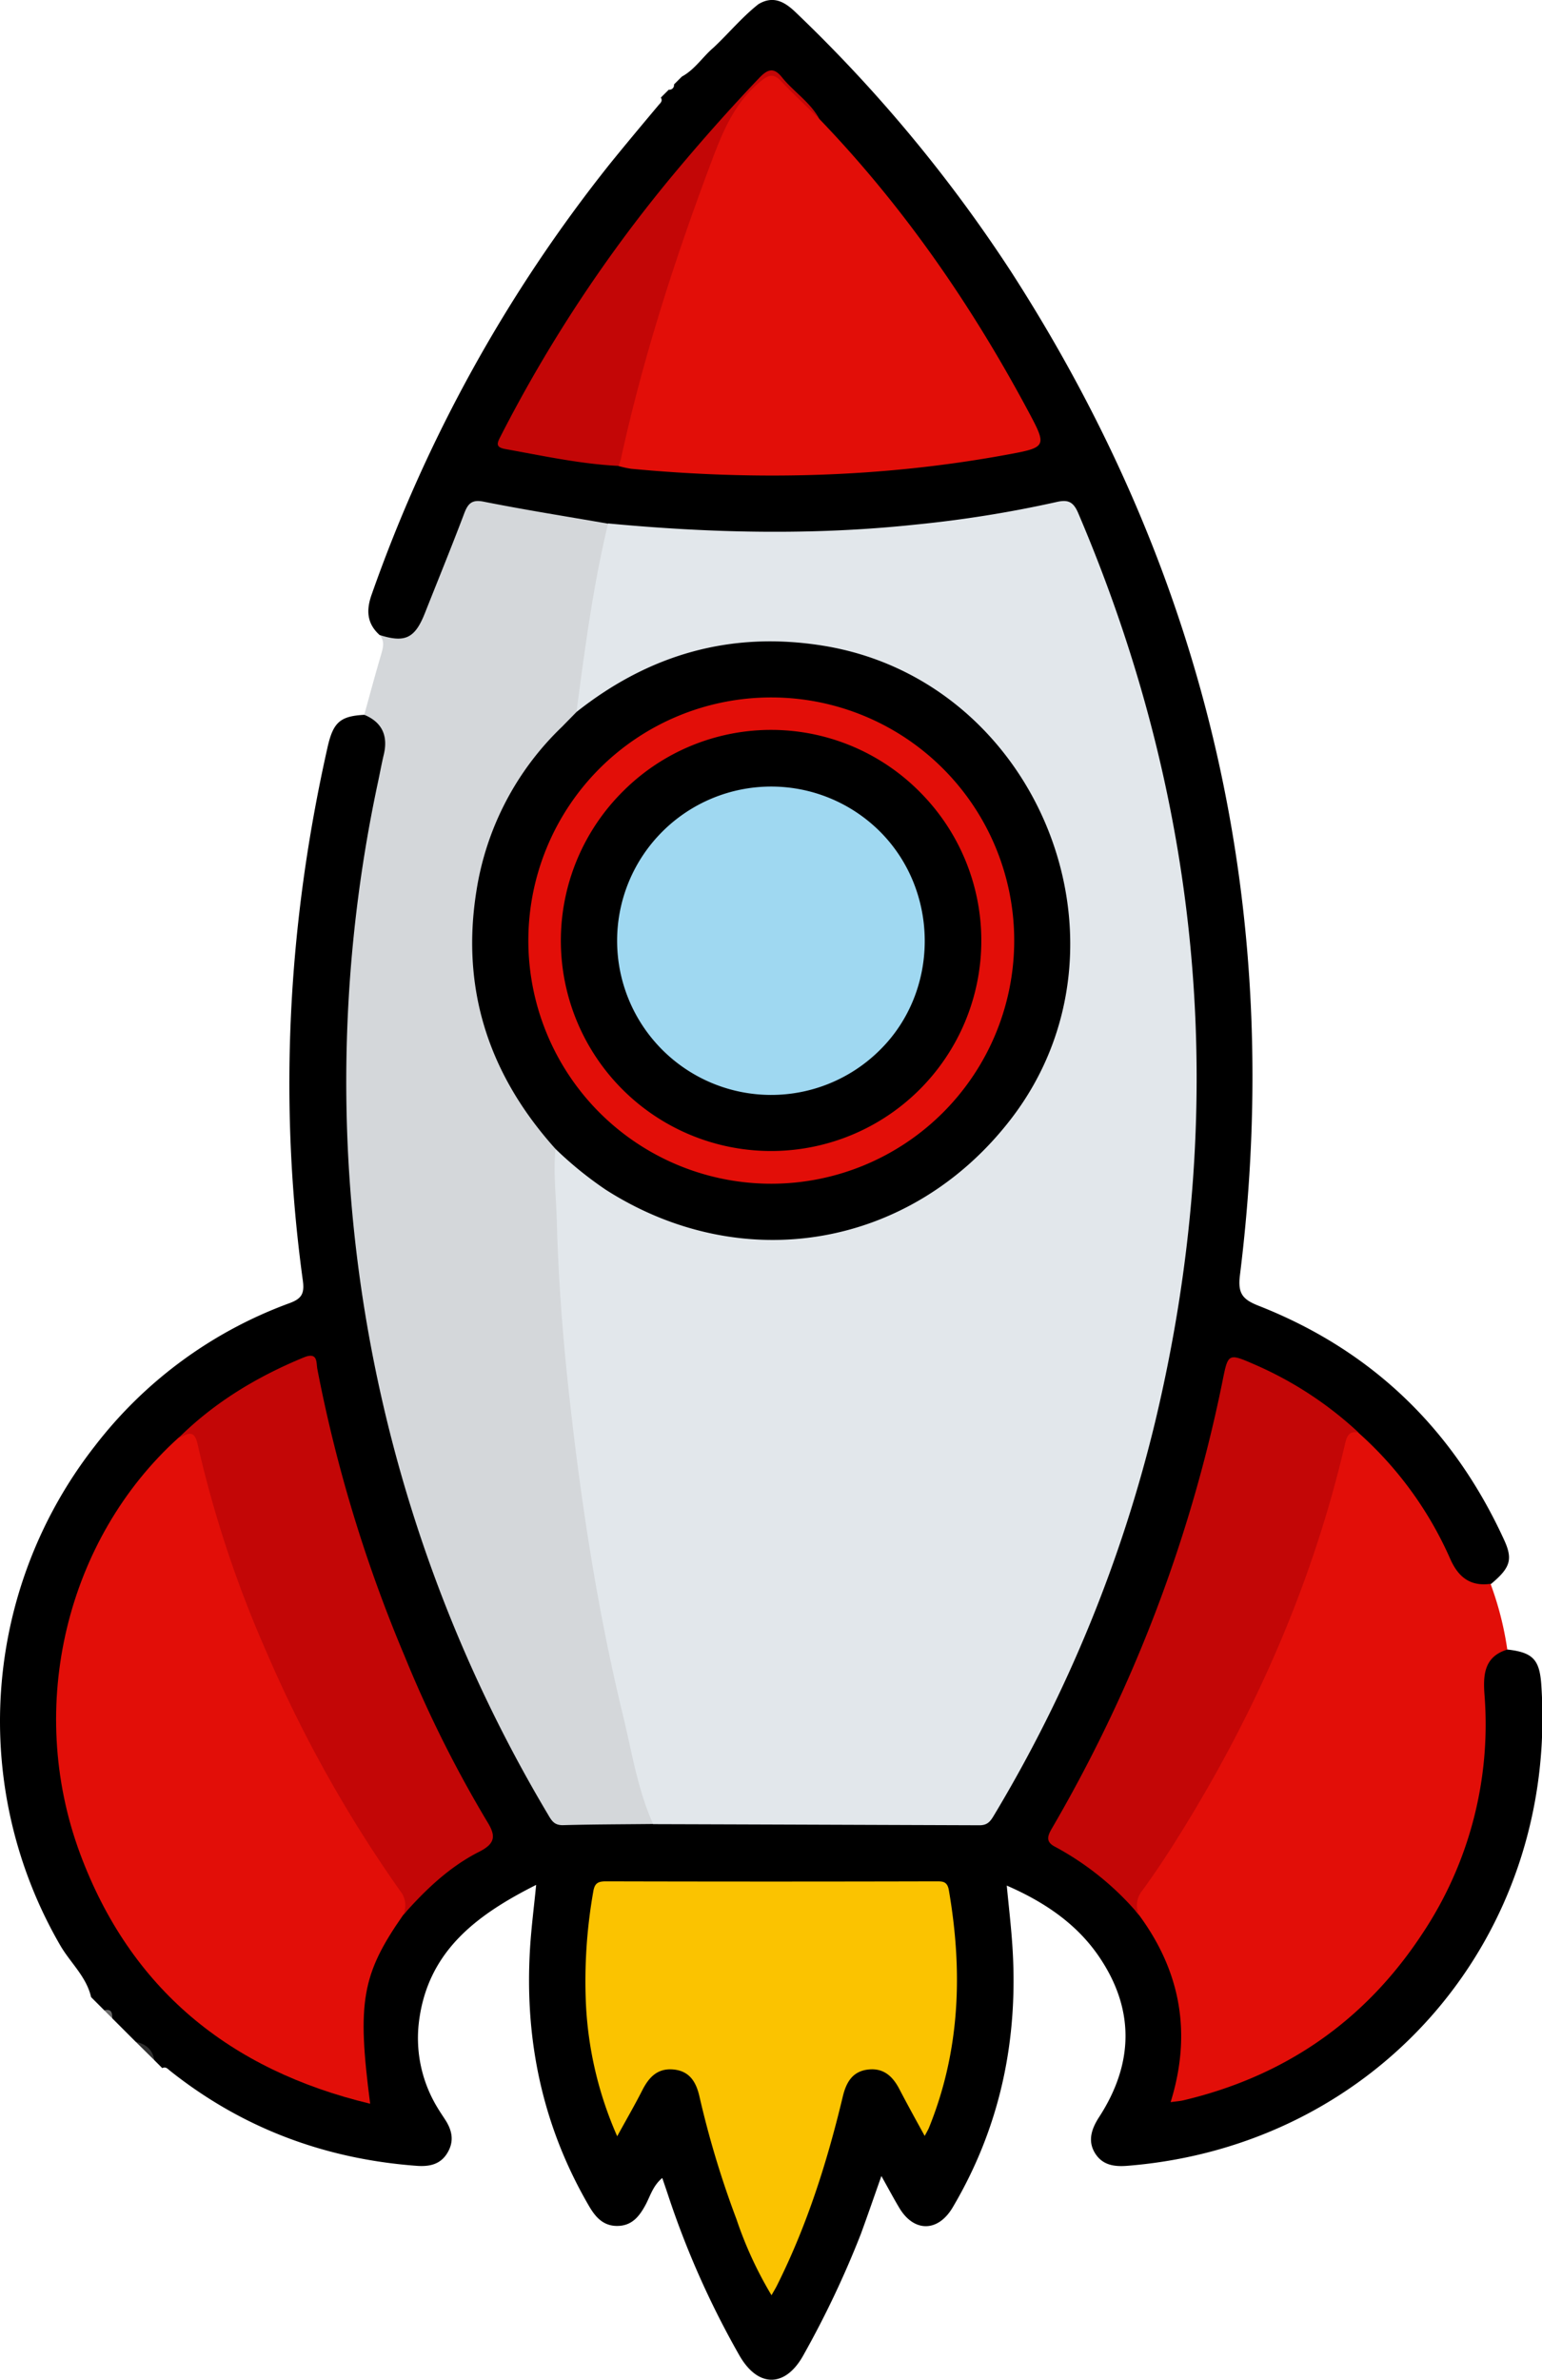 <svg xmlns="http://www.w3.org/2000/svg" viewBox="0 0 331.46 511.18"><defs><style>.e9ca6106-fa97-49cf-9693-aba712876a2e{fill:#313131;}.bf9dd17c-5537-43ea-9bd7-0ad383386106{fill:#6a6a6a;}.a9cbd564-4a15-4011-ac22-177f8e94a6d1{fill:#e20e08;}.a4b66c5b-023b-44bc-bf48-1918cbe19013{fill:#d4d7da;}.a77cbffb-0cf0-4898-8f63-9a7c8166b169{fill:#e2e7eb;}.f393f888-bf6d-452b-8558-74cb081ef4bb{fill:#fbc300;}.f40657d2-4ad7-4000-8e9f-6a17e3c82c12{fill:#c30606;}.b996073c-6e73-4321-b891-4b1c918b0486{fill:#9fd8f1;}</style></defs><g id="e2f16821-ec4f-4846-8cc7-832fa604c02c" data-name="Capa 2"><g id="ae4631aa-1dc4-49ac-8d93-b64bba187dff" data-name="Capa 1"><path d="M81.59,136.4c-2.74-2.47-2.9-5.33-1.7-8.69a316.68,316.68,0,0,1,51.2-92.5C134.5,31,138,26.82,141.52,22.63c.41-.49,1-.9.53-1.67l1.7-1.69a1,1,0,0,0,1.13-1.13l1.69-1.69c2.78-1.5,4.45-4.22,6.79-6.21,3.26-3.06,6.12-6.54,9.65-9.33,3.29-2,5.8-.42,8.12,1.83a314.44,314.44,0,0,1,46.26,55.7Q281.06,157.26,266.52,274c-.47,3.84.59,5.14,4,6.48,24.38,9.57,41.88,26.51,52.79,50.29,1.93,4.2,1.36,6-2.82,9.49-3.91,1.39-6.46.54-8.65-3.07-2-3.28-3.38-6.9-5.39-10.18a86,86,0,0,0-14.7-18.15,81.17,81.17,0,0,0-22.88-14.93c-4.06-1.76-4.16-1.64-5,2.84-5.5,28-15.15,54.68-27.86,80.22-2.48,5-5.12,9.91-8,14.66-1.36,2.23-1.1,3.89,1.28,5.27a59.23,59.23,0,0,1,16.26,13.82c8.1,10.6,11.19,22.43,8.64,35.61-.75,3.83-.53,4.09,3.42,3a79.16,79.16,0,0,0,27.75-13.6c18.26-13.82,28.91-32.24,32.24-54.83.79-5.35,1.38-10.8.57-16.27a12.24,12.24,0,0,1,.55-6.69c1-2.35,2.42-4.17,5.39-3.62,5.38.63,6.83,2.15,7.2,7.57,3.67,54-35,99-88.94,103.32-2.83.23-5.39-.11-7-2.73s-.74-5.24.91-7.77c7.48-11.54,7.65-23.28-.17-34.62-4.77-6.91-11.63-11.56-19.7-15.07.42,4.45.93,8.71,1.21,13,1.32,20-2.58,38.8-12.84,56.14-3.15,5.32-8.32,5.37-11.47.09-1.2-2-2.3-4.08-3.85-6.84-1.65,4.66-3,8.6-4.43,12.49a207.79,207.79,0,0,1-12.24,25.82c-3.86,7.15-9.82,7.32-13.89.16a189.7,189.7,0,0,1-15.31-34.42c-.37-1.13-.76-2.24-1.23-3.63-2,1.64-2.58,3.88-3.6,5.78-1.34,2.49-2.93,4.47-6,4.52s-4.77-1.89-6.17-4.31c-10-17.17-13.88-35.72-12.65-55.43.27-4.35.83-8.68,1.31-13.52-12.84,6.46-23.37,14.29-25.21,29.54a28.69,28.69,0,0,0,4,18.32c.54.91,1.15,1.79,1.72,2.68,1.46,2.29,1.9,4.59.38,7.08s-3.93,2.92-6.55,2.73c-19.72-1.46-37.47-8.06-53-20.39-.5-.39-.94-1-1.71-.6l-1.69-1.69a8.16,8.16,0,0,0-4-3.95l-5.08-5.08a1.82,1.82,0,0,0-1.69-1.69L19.58,429c-1-4.37-4.4-7.33-6.56-11a95.94,95.94,0,0,1,7.35-107.36,93.12,93.12,0,0,1,41.81-30.69c2.6-.95,3.31-2,2.92-4.85-5.29-38.48-3.23-76.64,5.29-114.5,1.21-5.41,2.68-6.77,7.91-7.05,3.53,0,4.89,2.15,5.15,5.33a26,26,0,0,1-.85,7.5,312.64,312.64,0,0,0-6.48,44.95,326.5,326.5,0,0,0,.62,49.74,303.69,303.69,0,0,0,15.59,72.31,298.19,298.19,0,0,0,25.6,54.83,5.34,5.34,0,0,0,5.22,2.87c5.71-.08,11.43,0,17.14-.05,22.61.11,45.22,0,67.83.08a6,6,0,0,0,5.76-3.35A307.58,307.58,0,0,0,251.66,284.6,311.21,311.21,0,0,0,256.2,233a297.17,297.17,0,0,0-4.18-51.2,312.51,312.51,0,0,0-10.32-42.6c-3-9.49-6.74-18.76-10.51-28-1.09-2.69-2.77-2.75-5.07-2.25a267,267,0,0,1-30.31,4.82,301.47,301.47,0,0,1-65.24-.59c-8.21-.65-16.22-2.55-24.33-3.85-4.79-.76-4.73-.77-6.67,3.83-2.83,6.71-5.1,13.65-8.09,20.29C89.36,138.21,85.91,139.14,81.59,136.4Z"/><path class="e9ca6106-fa97-49cf-9693-aba712876a2e" d="M29.18,438.6c2.16.47,3.62,1.64,4,3.95Z"/><path class="bf9dd17c-5537-43ea-9bd7-0ad383386106" d="M22.41,431.83c1.47-.35,1.79.47,1.69,1.69Z"/><path class="a9cbd564-4a15-4011-ac22-177f8e94a6d1" d="M324,354.34c-4.93,1.51-5.21,5.34-4.91,9.59a81,81,0,0,1-13.39,51.5c-12.31,18.7-29.53,30.58-51.34,35.74-.75.18-1.53.22-2.73.39,4.59-14.76,2.16-28.05-6.78-40.18-2-2-1.39-3.9,0-6,16.47-24,29.54-49.7,38.27-77.53,1.82-5.81,3.67-11.63,5-17.6.42-1.9.93-4.26,3.88-2.49a78.71,78.71,0,0,1,19.75,27.14c1.73,3.89,4.3,5.92,8.65,5.32A68.9,68.9,0,0,1,324,354.34Z"/><path class="a4b66c5b-023b-44bc-bf48-1918cbe19013" d="M81.59,136.4c5.49,1.75,7.61.71,9.75-4.71,2.83-7.14,5.74-14.25,8.46-21.44.84-2.22,1.75-3,4.3-2.46,8.84,1.75,17.75,3.16,26.62,4.7.91,3.66-.78,7-1.34,10.46-1.4,8.75-2.82,17.48-4,26.26a13.08,13.08,0,0,1-1.14,4.59c-2.93,4.11-6.94,7.22-9.91,11.36-16,22.32-15.61,53.35,1.14,75,1.45,1.88,2.92,3.77,4.23,5.76,1.11,5.1.69,10.31.91,15.45a594.54,594.54,0,0,0,12.58,99.47c2,9.23,4.23,18.38,6.72,27.48.31,1.14.88,2.25.52,3.49-6.5.07-13,.07-19.48.25-1.86,0-2.4-1-3.19-2.35A307.28,307.28,0,0,1,81.23,168.1c.42-1.95.77-3.91,1.23-5.85,1-4-.17-7.05-4.16-8.71,1.2-4.35,2.37-8.7,3.64-13C82.38,139,82.72,137.69,81.59,136.4Z"/><path class="a77cbffb-0cf0-4898-8f63-9a7c8166b169" d="M140.4,391.84c-3.35-7.42-4.56-15.45-6.46-23.26-5.64-23.15-9.18-46.69-11.75-70.34-1.29-11.94-2.19-23.95-2.5-36-.14-5.15-.78-10.29-.28-15.45,3.74.76,5.88,3.92,8.64,6,21.55,16.53,53.79,16.26,75.59-.14a63.56,63.56,0,0,0,22.49-69.45c-7.63-25.08-30.71-42.68-55.51-44.19-15.64-1-29.76,2.8-42.4,12.08-1.26.93-2.53,2-4.3,1.8,1.81-13.56,3.57-27.13,6.8-40.45,22,2.07,44,2.59,66.05.25A253.22,253.22,0,0,0,227,107.86c2.44-.57,3.66-.23,4.76,2.34Q272.23,205,248.38,305.12a301.09,301.09,0,0,1-34.63,84.68c-.8,1.35-1.4,2.29-3.22,2.28C187.15,392,163.77,391.91,140.4,391.84Z"/><path class="a9cbd564-4a15-4011-ac22-177f8e94a6d1" d="M86.64,411.39c-8.85,12.69-9.92,18.66-7.07,40.51C49.28,444.63,28,427.21,17.19,398.12c-11.71-31.64-2.84-67.56,21.13-89.24,3.41-2.5,4.15-2.28,5.14,1.78C51.89,345,66.67,376.34,86.6,405.38,88,407.48,88.66,409.37,86.64,411.39Z"/><path class="a9cbd564-4a15-4011-ac22-177f8e94a6d1" d="M176.12,25.55c18,18.7,32.59,39.8,44.81,62.6,4.22,7.86,4.14,7.94-4.65,9.55-26.72,4.89-53.61,5.53-80.61,3a23.25,23.25,0,0,1-2.7-.59c-.81-1.57-.23-3.14.13-4.66a452.35,452.35,0,0,1,21-66.38c2.14-5.32,6.37-9,10.3-12.92,1.18-1.19,2-.79,3,.24C170.22,19.48,173.58,22.12,176.12,25.55Z"/><path class="f393f888-bf6d-452b-8558-74cb081ef4bb" d="M198.77,458.82c-2-3.63-3.76-6.83-5.45-10.07-1.4-2.69-3.33-4.52-6.56-4.21-3.48.33-4.86,2.73-5.6,5.83-3.35,14-7.66,27.61-14.11,40.5-.28.58-.62,1.13-1.21,2.17a83.32,83.32,0,0,1-7.53-16.33,203.87,203.87,0,0,1-7.94-26.28c-.69-3.1-2.07-5.53-5.55-5.88s-5.34,1.66-6.78,4.5c-1.6,3.15-3.38,6.21-5.37,9.84a79.55,79.55,0,0,1-6.73-28.59,110.57,110.57,0,0,1,1.56-23.82c.29-1.9.94-2.35,2.75-2.35q35.49.09,71,0c1.4,0,2.38,0,2.71,1.9,3,17.36,2.45,34.4-4.24,50.94C199.54,457.45,199.27,457.87,198.77,458.82Z"/><path class="f40657d2-4ad7-4000-8e9f-6a17e3c82c12" d="M86.64,411.39a4.87,4.87,0,0,0-.56-5.12,281.66,281.66,0,0,1-28.62-51,245.78,245.78,0,0,1-15-45.11c-.77-3.44-2.41-1.92-4.1-1.26,7.75-7.68,16.88-13.17,26.93-17.31,3.1-1.27,2.65,1.11,2.93,2.52a309.24,309.24,0,0,0,18.76,61.65,260.75,260.75,0,0,0,17.77,35.59c1.87,3,1.73,4.65-1.68,6.39C96.59,401,91.39,406,86.64,411.39Z"/><path class="f40657d2-4ad7-4000-8e9f-6a17e3c82c12" d="M292.07,307.76c-1.88-.48-2.51.55-2.9,2.2-7,30.1-19.32,58-35.59,84.13-2.57,4.15-5.27,8.22-8.14,12.16a4.85,4.85,0,0,0-.57,5.13,62,62,0,0,0-18.1-14.69c-2.3-1.18-1.41-2.64-.47-4.26a318,318,0,0,0,15.27-29.73,313.25,313.25,0,0,0,21.26-66.25c1.15-5.71,1.22-5.8,6.7-3.41A78.83,78.83,0,0,1,292.07,307.76Z"/><path class="f40657d2-4ad7-4000-8e9f-6a17e3c82c12" d="M176.12,25.55c-2.75-2.7-5.57-5.33-8.22-8.12-1.54-1.61-2.54-1.44-4.27-.07-6,4.8-8.55,11.61-11.11,18.45-7.68,20.52-14.37,41.33-19.05,62.76a13.35,13.35,0,0,1-.5,1.51c-8.24-.41-16.27-2.17-24.35-3.62-2.1-.38-1.81-1.2-1.05-2.67a304.91,304.91,0,0,1,37.64-56.87C151,30,157,23.24,163.2,16.74c1.9-2,3.22-2.3,5,0C170.7,19.78,174.2,22,176.12,25.55Z"/><path d="M123.92,152.94c15.6-12.35,33.12-17.42,52.93-14.25,46.56,7.45,69.22,64.38,40.45,101.7-21.37,27.71-57.62,34-87.08,15.18a79.22,79.22,0,0,1-10.81-8.77c-14.25-15.84-20.39-34.22-17-55.41a62,62,0,0,1,18.47-35.34C121.89,155,122.9,154,123.92,152.94Z"/><path class="a9cbd564-4a15-4011-ac22-177f8e94a6d1" d="M128.88,165.08a52.23,52.23,0,1,1,0,73.93A52.28,52.28,0,0,1,128.88,165.08Z"/><path d="M197.81,170.21a45.19,45.19,0,1,1-63.75-.37A45,45,0,0,1,197.81,170.21Z"/><path class="b996073c-6e73-4321-b891-4b1c918b0486" d="M189.15,178.62c12.87,12.86,12.83,34.34-.08,47a33.12,33.12,0,1,1,.08-47Z"/></g></g></svg>